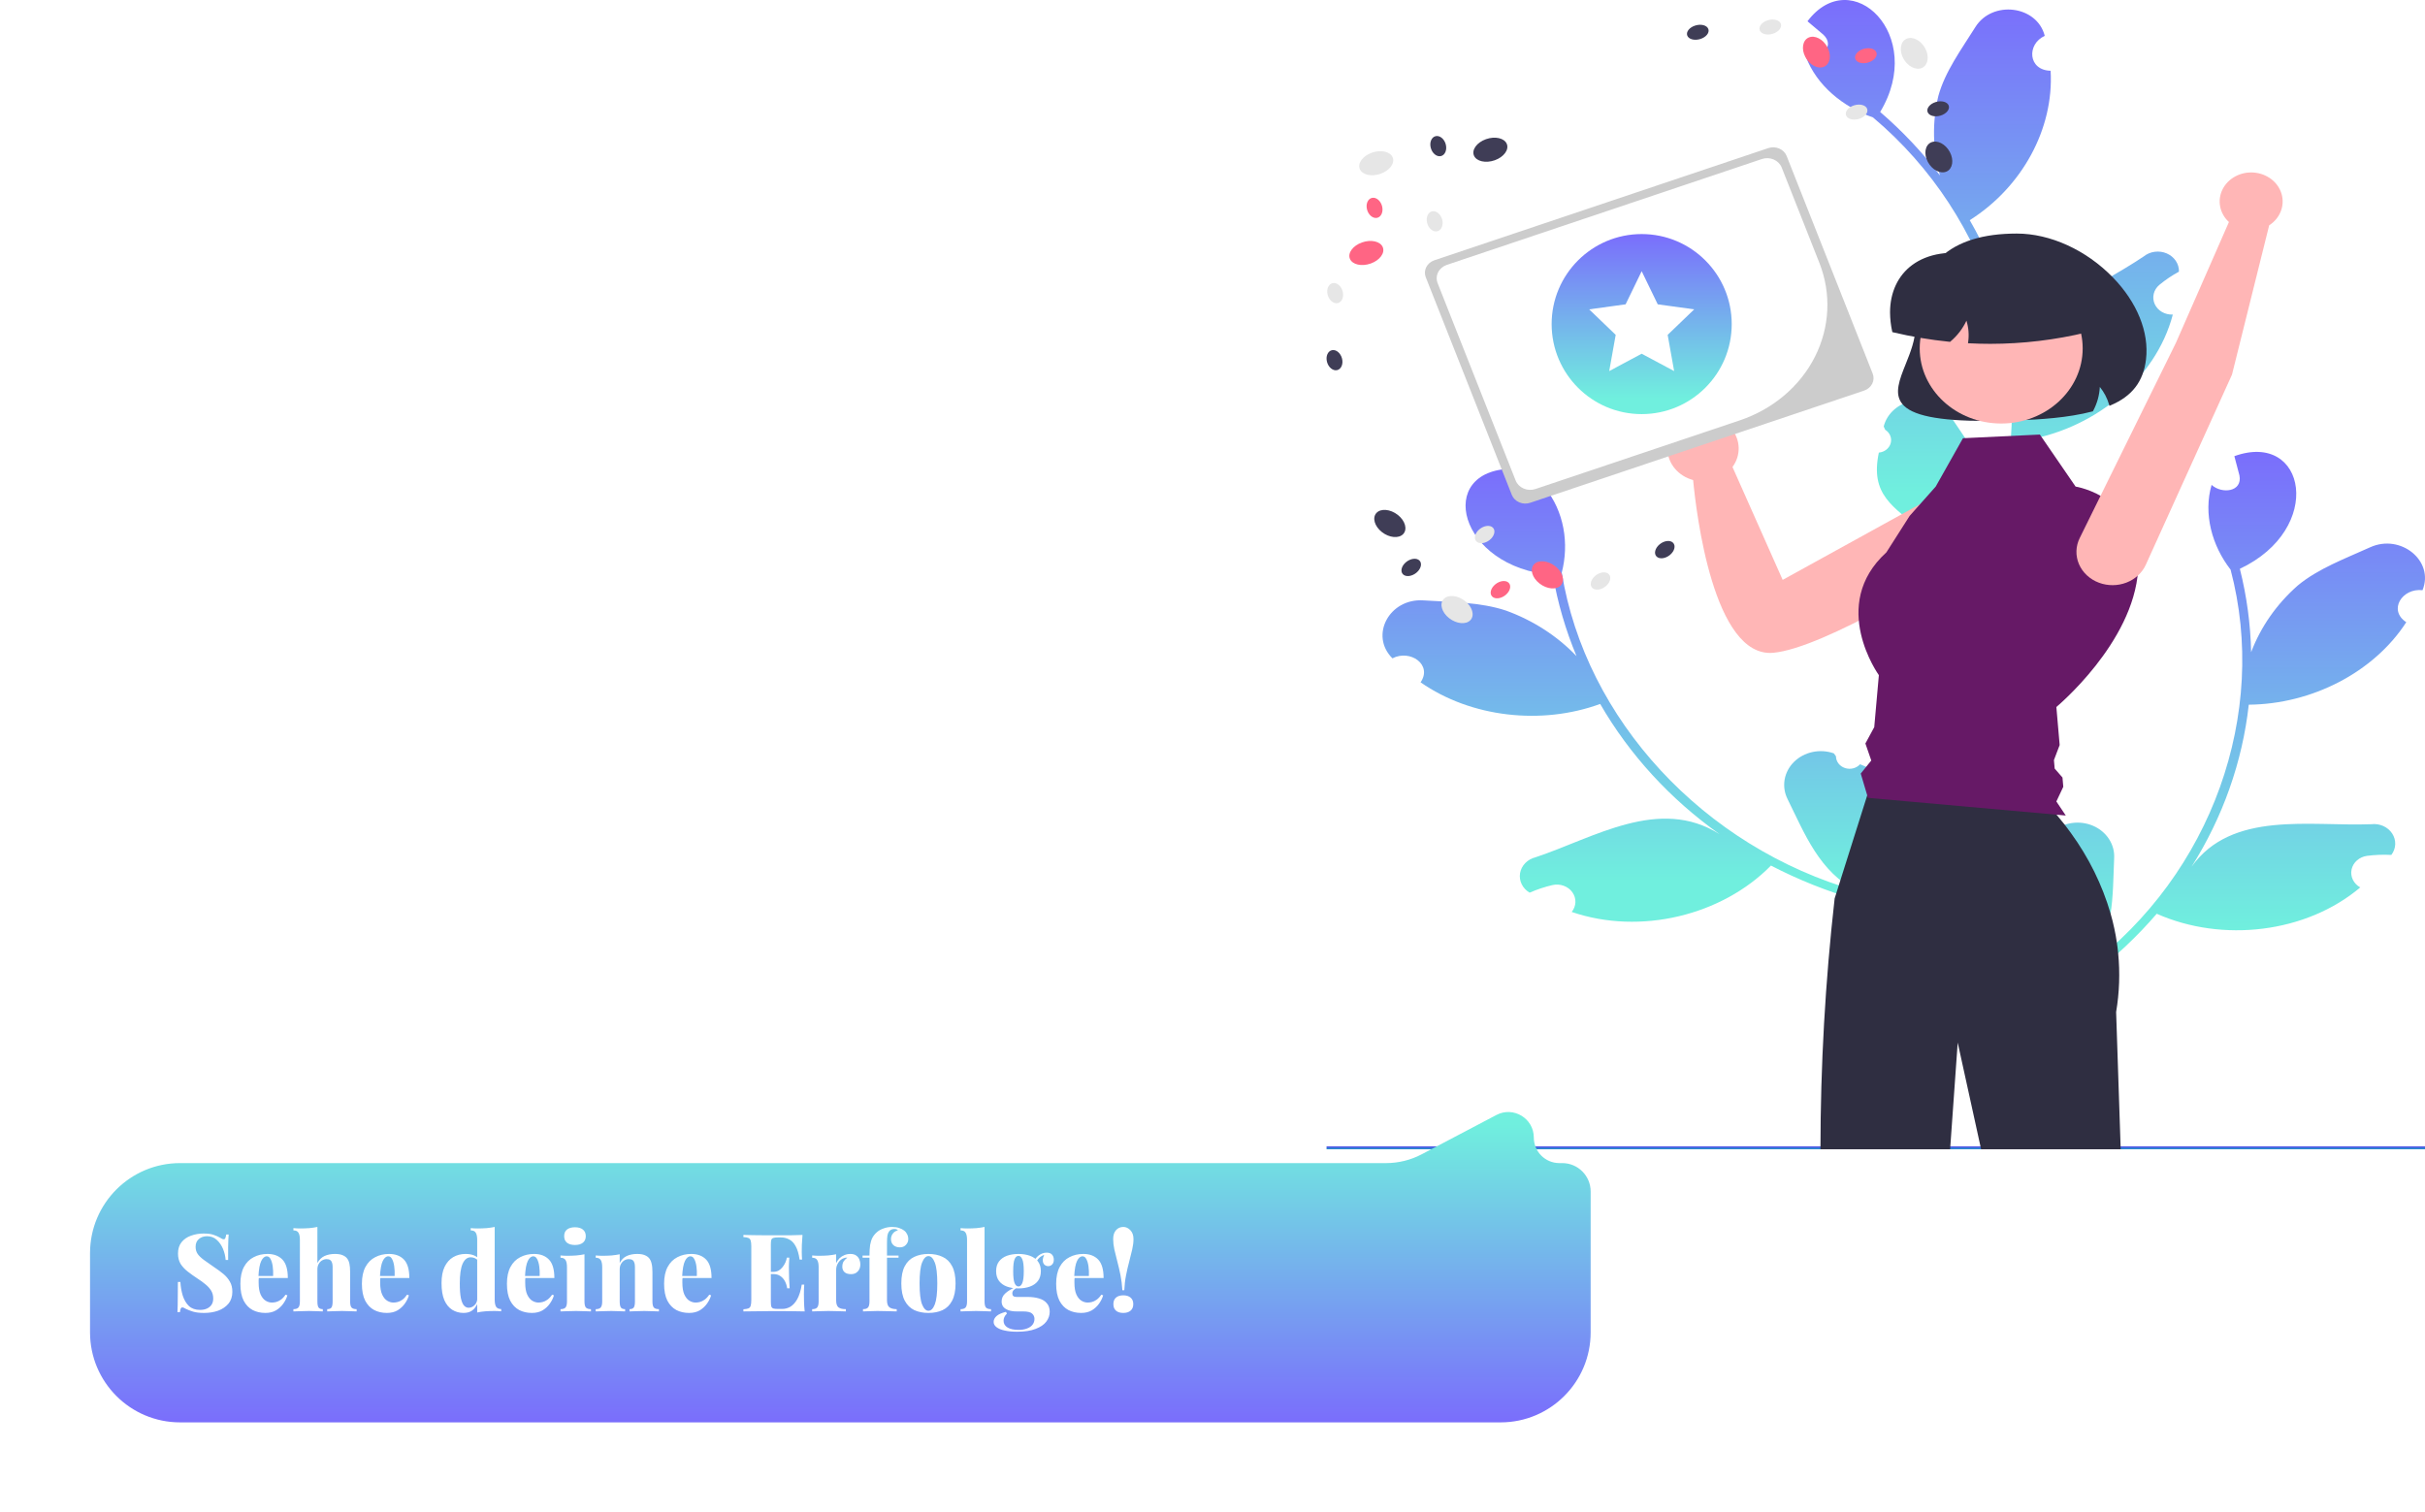 <svg width="808" height="504" viewBox="0 0 808 504" fill="none" xmlns="http://www.w3.org/2000/svg">
<g clip-path="url(#clip0_1151_3508)">
<path d="M922 382H392V383.544H922V382Z" fill="url(#paint0_linear_1151_3508)"/>
<path d="M677.303 283.561C678.124 283.966 679.061 284.128 679.986 284.026C680.91 283.923 681.779 283.561 682.473 282.989C683.167 282.416 683.653 281.661 683.866 280.824C684.079 279.988 684.008 279.112 683.662 278.315C683.755 277.89 683.821 277.586 683.914 277.161C685.691 275.632 687.923 274.627 690.323 274.275C692.724 273.923 695.184 274.239 697.388 275.185C699.591 276.13 701.439 277.661 702.693 279.58C703.948 281.5 704.552 283.722 704.428 285.96C703.866 298.583 704.542 312.205 695.442 322.382C736.974 291.089 755.911 237.781 743.228 189.836C737.004 181.84 734.101 171.218 736.892 161.592C740.394 164.732 747.221 163.889 746.178 158.452C745.618 156.303 745.039 154.161 744.479 152.012C768.4 143.405 774.646 176.201 746.31 189.553C748.609 198.669 749.868 207.98 750.066 217.337C753.265 208.9 758.591 201.284 765.605 195.115C772.395 189.478 781.375 186.163 789.728 182.38C799.893 177.766 811.175 186.914 807.173 196.681C800.406 195.882 795.618 203.34 801.758 207.347C790.973 224.048 770.293 234.664 749.282 234.832C747.157 253.889 740.652 272.309 730.199 288.865C743.621 270.046 769.597 275.464 790.125 274.663C791.487 274.504 792.87 274.715 794.104 275.269C795.339 275.822 796.372 276.696 797.077 277.781C797.783 278.867 798.13 280.119 798.077 281.384C798.024 282.649 797.573 283.872 796.779 284.905C794.079 284.758 791.369 284.86 788.69 285.208C787.43 285.38 786.259 285.907 785.337 286.717C784.415 287.527 783.787 288.58 783.539 289.732C783.292 290.884 783.436 292.079 783.954 293.152C784.472 294.225 785.336 295.124 786.43 295.726C768.422 310.948 740.518 314.22 718.618 304.507C712.143 312.027 704.838 318.907 696.821 325.034L664.262 310.724C664.318 310.339 664.391 309.949 664.458 309.569C667.381 311.068 670.493 312.232 673.723 313.034C670.25 300.825 666.379 293.674 677.302 283.561H677.303Z" fill="url(#paint1_linear_1151_3508)"/>
<path d="M619.771 254.68C619.176 255.341 618.375 255.817 617.477 256.043C616.578 256.27 615.626 256.237 614.749 255.948C613.872 255.659 613.113 255.128 612.573 254.428C612.034 253.728 611.742 252.892 611.735 252.033C611.476 251.672 611.29 251.413 611.03 251.052C608.759 250.254 606.281 250.099 603.914 250.608C601.546 251.117 599.398 252.266 597.743 253.908C596.089 255.55 595.004 257.61 594.628 259.824C594.251 262.038 594.601 264.306 595.631 266.336C601.316 277.831 606.262 290.682 618.853 296.942C567.588 282.406 528.242 239.622 520.374 190.807C522.866 181.237 521.21 170.389 514.687 162.445C512.728 166.572 506.06 168.165 504.802 162.767C504.442 160.582 504.102 158.397 503.741 156.212C478.066 156.561 485.698 189.106 517.403 191.617C519.003 200.858 521.647 209.92 525.291 218.655C518.877 211.954 510.829 206.752 501.809 203.479C493.214 200.619 483.542 200.672 474.258 200.075C462.956 199.336 456.25 211.733 463.952 219.386C469.893 216.293 477.378 221.534 473.33 227.382C490.151 239.098 513.646 241.736 533.174 234.585C542.938 251.495 556.499 266.292 572.952 277.989C552.823 265.229 530.982 279.281 511.643 285.678C510.316 286.005 509.122 286.681 508.205 287.623C507.289 288.566 506.689 289.733 506.48 290.984C506.271 292.235 506.461 293.515 507.028 294.669C507.594 295.822 508.512 296.798 509.67 297.478C512.111 296.403 514.662 295.555 517.285 294.945C518.523 294.667 519.823 294.747 521.009 295.177C522.194 295.606 523.206 296.363 523.907 297.344C524.608 298.325 524.962 299.482 524.922 300.655C524.881 301.829 524.448 302.963 523.682 303.901C546.587 311.735 573.768 305.06 590.077 288.448C599.15 293.161 608.729 296.991 618.661 299.878L642.961 275.301C642.752 274.964 642.524 274.627 642.307 274.299C640.213 276.704 637.807 278.864 635.143 280.73C633.366 268.215 634.025 260.246 619.772 254.68L619.771 254.68Z" fill="url(#paint2_linear_1151_3508)"/>
<path d="M626.025 150.829C626.951 150.742 627.827 150.396 628.532 149.835C629.238 149.275 629.74 148.528 629.97 147.696C630.2 146.863 630.147 145.986 629.818 145.183C629.489 144.379 628.9 143.689 628.131 143.204C627.951 142.804 627.822 142.517 627.643 142.117C628.193 139.934 629.438 137.952 631.218 136.426C632.997 134.9 635.231 133.898 637.632 133.55C640.034 133.201 642.493 133.522 644.695 134.471C646.897 135.42 648.742 136.953 649.993 138.875C657.159 149.644 665.957 160.604 664.557 173.73C680.112 126.402 663.598 72.414 624.077 39.132C614.075 35.694 605.242 28.368 601.738 18.943C606.545 19.749 611.702 15.539 607.548 11.562C605.784 10.066 604.008 8.586 602.244 7.089C616.898 -12.353 641.913 11.661 626.465 37.313C633.885 43.698 640.561 50.781 646.384 58.446C643.937 49.798 643.753 40.738 645.845 32.011C648.073 23.84 653.523 16.472 658.171 9.037C663.819 -0.019 678.716 1.776 681.299 11.941C675.199 14.757 675.734 23.409 683.255 23.579C684.4 42.988 673.652 62.431 656.312 73.373C666.071 90.285 671.809 108.921 673.143 128.038C672.906 105.516 697.746 96.66 714.302 85.441C715.337 84.609 716.612 84.073 717.972 83.899C719.331 83.724 720.717 83.918 721.959 84.456C723.201 84.995 724.247 85.855 724.968 86.933C725.689 88.01 726.054 89.257 726.019 90.522C723.689 91.79 721.501 93.267 719.488 94.933C718.546 95.723 717.892 96.763 717.616 97.91C717.341 99.056 717.456 100.253 717.947 101.337C718.438 102.421 719.281 103.338 720.36 103.962C721.438 104.587 722.7 104.889 723.972 104.827C718.227 126.72 697.041 143.782 672.988 146.977C672.16 156.548 670.256 166.015 667.305 175.223L631.624 180.082C631.437 179.734 631.262 179.372 631.088 179.022C634.421 178.764 637.708 178.13 640.874 177.135C630.608 168.786 623.071 164.839 626.024 150.829L626.025 150.829Z" fill="url(#paint3_linear_1151_3508)"/>
<path d="M661.912 140.28C645.667 140.28 636.856 138.449 633.779 134.542C631.064 131.095 632.884 126.546 634.992 121.28C636.507 117.495 638.224 113.204 638.224 108.958C638.224 88.305 649.581 77.833 671.98 77.833C683.125 77.833 695.091 83.292 703.989 92.435C712.079 100.747 716.109 110.696 715.046 119.729C714.174 127.138 710.435 132.01 703.277 135.062L702.858 135.241L702.739 134.83C702.121 132.704 701.075 130.704 699.655 128.934C699.517 131.712 698.757 134.434 697.424 136.928L697.348 137.071L697.183 137.114C689.081 139.242 679.466 139.818 671.995 140.083C668.358 140.213 664.998 140.279 661.912 140.28Z" fill="#2F2E41"/>
<path d="M666.34 169.055C665.717 167.368 664.667 165.841 663.276 164.603C661.886 163.365 660.195 162.45 658.344 161.935C656.494 161.419 654.537 161.318 652.635 161.64C650.734 161.962 648.943 162.697 647.411 163.785L593.978 193.241L577.258 155.624C578.67 153.714 579.39 151.44 579.315 149.129C579.239 146.817 578.371 144.588 576.836 142.759C575.301 140.931 573.177 139.598 570.769 138.951C568.362 138.304 565.794 138.377 563.434 139.16C561.074 139.942 559.043 141.393 557.633 143.305C556.223 145.217 555.506 147.492 555.585 149.803C555.663 152.114 556.534 154.343 558.071 156.169C559.608 157.996 561.734 159.327 564.142 159.971C565.173 170.819 570.9 219.303 590.824 217.54C607.571 216.059 649.161 190.52 662.078 181.665C664.145 180.25 665.671 178.266 666.437 176C667.203 173.734 667.169 171.302 666.34 169.055Z" fill="#FFB6B6"/>
<path d="M706.606 383H660.099L652.301 347.446L649.771 383H606.57C606.587 355.079 608.164 327.178 611.296 299.406L611.832 297.725L612.677 295.035L613.213 293.346L622.153 265.04L622.859 262.794H676.69C679.788 265.477 682.646 268.386 685.234 271.494C686.111 272.525 687.027 273.641 687.966 274.843C688.618 275.694 689.293 276.589 689.968 277.526C695.966 285.76 700.45 294.85 703.238 304.429V304.436C703.711 306.075 704.13 307.752 704.495 309.467V309.474C704.821 310.998 705.108 312.543 705.333 314.125C705.504 315.277 705.651 316.443 705.76 317.623C706.407 324.164 706.18 330.753 705.085 337.243L706.606 383Z" fill="#2F2E41"/>
<path d="M460.03 57.9C463.05 56.822 464.839 54.378 464.026 52.44C463.212 50.503 460.105 49.806 457.084 50.885C454.064 51.962 452.275 54.407 453.088 56.344C453.902 58.281 457.009 58.978 460.03 57.9Z" fill="#E6E6E6"/>
<path d="M498.057 53.402C501.077 52.324 502.866 49.88 502.053 47.943C501.239 46.005 498.132 45.309 495.112 46.387C492.091 47.465 490.302 49.909 491.116 51.846C491.929 53.783 495.037 54.48 498.057 53.402Z" fill="#3F3D56"/>
<path d="M456.732 87.814C459.752 86.736 461.541 84.292 460.728 82.355C459.914 80.417 456.807 79.721 453.786 80.799C450.766 81.877 448.977 84.321 449.79 86.258C450.604 88.196 453.711 88.892 456.732 87.814Z" fill="#FF6584"/>
<path d="M445.731 101.01C447.116 100.707 447.857 98.973 447.386 97.137C446.914 95.3 445.409 94.057 444.023 94.359C442.638 94.661 441.897 96.395 442.368 98.232C442.84 100.068 444.345 101.312 445.731 101.01Z" fill="#E6E6E6"/>
<path d="M445.504 123.35C446.89 123.047 447.631 121.314 447.16 119.477C446.688 117.641 445.183 116.397 443.797 116.699C442.412 117.002 441.671 118.736 442.142 120.572C442.613 122.409 444.119 123.652 445.504 123.35Z" fill="#3F3D56"/>
<path d="M478.88 77.078C480.265 76.776 481.006 75.042 480.535 73.205C480.063 71.369 478.558 70.125 477.173 70.427C475.787 70.73 475.046 72.464 475.517 74.3C475.989 76.137 477.494 77.38 478.88 77.078Z" fill="#E6E6E6"/>
<path d="M458.852 72.594C460.237 72.291 460.978 70.557 460.507 68.721C460.036 66.884 458.53 65.641 457.145 65.943C455.759 66.246 455.018 67.979 455.489 69.816C455.961 71.652 457.466 72.896 458.852 72.594Z" fill="#FF6584"/>
<path d="M480.08 52.022C481.466 51.72 482.207 49.986 481.735 48.149C481.264 46.313 479.758 45.069 478.373 45.371C476.987 45.674 476.246 47.408 476.718 49.244C477.189 51.081 478.694 52.325 480.08 52.022Z" fill="#3F3D56"/>
<path d="M489.953 206.643C491.413 205.061 490.598 202.21 488.131 200.274C485.665 198.339 482.482 198.052 481.022 199.634C479.562 201.215 480.377 204.067 482.843 206.002C485.309 207.938 488.492 208.225 489.953 206.643Z" fill="#E6E6E6"/>
<path d="M467.557 177.952C469.017 176.37 468.202 173.518 465.735 171.583C463.269 169.647 460.086 169.36 458.626 170.942C457.166 172.524 457.981 175.376 460.447 177.311C462.913 179.247 466.096 179.533 467.557 177.952Z" fill="#3F3D56"/>
<path d="M520.053 195.073C521.513 193.491 520.698 190.64 518.231 188.704C515.765 186.769 512.582 186.482 511.122 188.064C509.662 189.646 510.477 192.497 512.943 194.433C515.409 196.368 518.592 196.655 520.053 195.073Z" fill="#FF6584"/>
<path d="M535.006 195.39C536.533 194.133 537.002 192.321 536.054 191.341C535.106 190.362 533.1 190.587 531.573 191.843C530.046 193.1 529.576 194.913 530.524 195.892C531.472 196.872 533.479 196.647 535.006 195.39Z" fill="#E6E6E6"/>
<path d="M556.42 184.936C557.947 183.68 558.416 181.867 557.468 180.888C556.52 179.908 554.513 180.133 552.986 181.389C551.459 182.646 550.99 184.459 551.938 185.438C552.886 186.418 554.893 186.193 556.42 184.936Z" fill="#3F3D56"/>
<path d="M496.398 179.907C497.925 178.651 498.395 176.838 497.447 175.858C496.498 174.879 494.492 175.104 492.965 176.36C491.438 177.617 490.969 179.43 491.917 180.409C492.865 181.389 494.871 181.164 496.398 179.907Z" fill="#E6E6E6"/>
<path d="M501.658 198.282C503.185 197.025 503.654 195.212 502.706 194.233C501.758 193.253 499.751 193.478 498.224 194.735C496.697 195.991 496.228 197.804 497.176 198.783C498.124 199.763 500.131 199.538 501.658 198.282Z" fill="#FF6584"/>
<path d="M471.931 190.865C473.458 189.608 473.927 187.795 472.979 186.816C472.031 185.836 470.024 186.061 468.497 187.318C466.97 188.574 466.501 190.387 467.449 191.366C468.397 192.346 470.404 192.121 471.931 190.865Z" fill="#3F3D56"/>
<path d="M640.41 22.627C642.432 21.71 642.912 18.794 641.483 16.115C640.054 13.435 637.256 12.006 635.234 12.923C633.213 13.84 632.732 16.755 634.162 19.435C635.591 22.114 638.389 23.544 640.41 22.627Z" fill="#E6E6E6"/>
<path d="M648.602 57.16C650.623 56.244 651.103 53.328 649.674 50.649C648.245 47.969 645.447 46.54 643.426 47.457C641.404 48.373 640.924 51.289 642.353 53.968C643.782 56.648 646.58 58.077 648.602 57.16Z" fill="#3F3D56"/>
<path d="M607.803 22.218C609.824 21.302 610.305 18.386 608.875 15.707C607.446 13.027 604.648 11.598 602.627 12.515C600.605 13.431 600.125 16.347 601.554 19.027C602.983 21.706 605.781 23.135 607.803 22.218Z" fill="#FF6584"/>
<path d="M590.663 11.259C592.606 10.665 593.818 9.174 593.37 7.928C592.922 6.681 590.984 6.153 589.041 6.747C587.098 7.341 585.886 8.832 586.334 10.078C586.782 11.325 588.721 11.853 590.663 11.259Z" fill="#E6E6E6"/>
<path d="M566.508 13.009C568.451 12.415 569.662 10.923 569.214 9.677C568.766 8.431 566.828 7.902 564.885 8.496C562.942 9.09 561.731 10.582 562.179 11.828C562.627 13.074 564.565 13.603 566.508 13.009Z" fill="#3F3D56"/>
<path d="M619.423 39.61C621.366 39.016 622.577 37.524 622.129 36.278C621.681 35.032 619.743 34.503 617.8 35.097C615.857 35.691 614.646 37.183 615.094 38.429C615.542 39.675 617.48 40.204 619.423 39.61Z" fill="#E6E6E6"/>
<path d="M622.513 20.821C624.456 20.227 625.667 18.736 625.219 17.49C624.771 16.243 622.833 15.715 620.89 16.309C618.947 16.903 617.736 18.394 618.184 19.64C618.632 20.887 620.57 21.415 622.513 20.821Z" fill="#FF6584"/>
<path d="M646.598 38.517C648.541 37.923 649.752 36.431 649.304 35.185C648.856 33.939 646.918 33.41 644.975 34.004C643.032 34.598 641.821 36.09 642.269 37.336C642.717 38.582 644.655 39.111 646.598 38.517Z" fill="#3F3D56"/>
<path d="M654.056 146.029L679.676 144.812L691.576 162.15C691.576 162.15 713.967 165.602 712.415 189.929C710.863 214.257 685.172 235.604 685.172 235.604L686.27 248.273L684.363 253.298L684.608 256.119L687.21 259.107L687.478 262.197L685.172 267.087L688.307 271.768L622.398 265.88L619.988 257.785L623.503 253.438L621.54 247.768L624.492 242.314L626.031 224.991C626.031 224.991 609.189 201.66 628.524 184.087L636.284 171.923L644.967 162.156L654.056 146.029Z" fill="#661966"/>
<path d="M666.792 141.134C681.786 141.134 693.941 129.927 693.941 116.102C693.941 102.277 681.786 91.07 666.792 91.07C651.799 91.07 639.644 102.277 639.644 116.102C639.644 129.927 651.799 141.134 666.792 141.134Z" fill="#FFB6B6"/>
<path d="M663.158 114.585C660.818 114.585 658.48 114.524 656.143 114.402L655.726 114.381L655.781 113.998C656.125 111.609 655.931 109.18 655.211 106.863C653.989 109.501 652.171 111.869 649.878 113.808L649.748 113.918L649.574 113.9C643.227 113.26 636.939 112.203 630.755 110.736L630.519 110.68L630.471 110.459C630.01 108.368 629.77 106.24 629.757 104.107C629.757 97.441 632.378 91.831 637.138 88.309C642.318 84.476 649.744 83.298 658.054 84.988H684.629C687.551 84.991 690.351 86.063 692.417 87.968C694.483 89.872 695.645 92.455 695.648 95.149V110.665L695.359 110.735C684.848 113.282 674.026 114.576 663.158 114.585Z" fill="#2F2E41"/>
<path d="M477.914 86.741C476.724 87.142 475.756 87.962 475.221 89.021C474.686 90.08 474.629 91.291 475.061 92.389L503.729 164.919C504.164 166.016 505.054 166.909 506.202 167.403C507.35 167.896 508.664 167.949 509.854 167.55L621.121 130.161C622.31 129.76 623.279 128.94 623.814 127.881C624.349 126.822 624.406 125.611 623.974 124.513L595.305 51.983C594.87 50.886 593.981 49.993 592.833 49.499C591.685 49.006 590.371 48.953 589.18 49.352L477.914 86.741Z" fill="#CCCCCC"/>
<path d="M579.71 140.078L511.603 162.964C510.322 163.393 508.908 163.336 507.672 162.805C506.436 162.274 505.479 161.313 505.011 160.133L479.009 94.348C478.544 93.166 478.606 91.863 479.181 90.723C479.757 89.584 480.799 88.701 482.08 88.269L587.059 52.993C588.34 52.564 589.754 52.621 590.99 53.152C592.226 53.682 593.183 54.644 593.651 55.824L606.215 87.611C610.232 97.81 609.697 109.062 604.728 118.898C599.759 128.734 590.762 136.351 579.71 140.078Z" fill="white"/>
<path d="M743.691 124.843L714.966 188.223C713.741 190.905 711.42 193.035 708.507 194.153C705.593 195.272 702.319 195.289 699.391 194.202C697.877 193.639 696.502 192.798 695.352 191.73C694.201 190.661 693.299 189.388 692.699 187.988C692.1 186.587 691.816 185.089 691.865 183.584C691.914 182.079 692.295 180.599 692.985 179.235L725.012 114.241L742.668 73.993C741.142 72.59 740.122 70.788 739.745 68.832C739.369 66.875 739.655 64.86 740.565 63.059C741.474 61.258 742.963 59.758 744.829 58.764C746.694 57.77 748.847 57.33 750.993 57.504C753.14 57.677 755.176 58.456 756.826 59.733C758.476 61.011 759.66 62.726 760.216 64.645C760.772 66.565 760.673 68.596 759.934 70.462C759.195 72.328 757.85 73.939 756.084 75.076L743.691 124.843Z" fill="#FFB6B6"/>
<path d="M547 78C530.433 78 517 91.433 517 108C517 124.568 530.433 138 547 138C563.568 138 577 124.568 577 108C577 91.433 563.568 78 547 78ZM557.815 123.665L547 117.88L536.185 123.662L538.342 111.59L529.5 103.092L541.65 101.415L547 90.377L552.35 101.415L564.5 103.092L555.658 111.592L557.815 123.665Z" fill="url(#paint4_linear_1151_3508)"/>
</g>
<g filter="url(#filter0_d_1151_3508)">
<path d="M25 434C25 450.569 38.431 464 55 464L495 464C511.569 464 525 450.569 525 434V387.067C525 381.838 520.76 377.598 515.531 377.598H514.568C509.87 377.598 506.061 373.789 506.061 369.091C506.061 362.69 499.257 358.582 493.592 361.564L468.704 374.664C465.044 376.591 460.969 377.598 456.833 377.598L55 377.598C38.431 377.598 25 391.029 25 407.598V434Z" fill="url(#paint5_linear_1151_3508)"/>
</g>
<path d="M67.806 411.069C69.294 411.069 70.446 411.225 71.262 411.537C72.078 411.825 72.774 412.137 73.35 412.473C73.638 412.641 73.866 412.773 74.034 412.869C74.226 412.941 74.406 412.977 74.574 412.977C74.814 412.977 74.982 412.845 75.078 412.581C75.198 412.317 75.294 411.921 75.366 411.393H76.194C76.17 411.873 76.134 412.437 76.086 413.085C76.062 413.733 76.038 414.597 76.014 415.677C76.014 416.733 76.014 418.137 76.014 419.889H75.186C75.09 418.593 74.79 417.345 74.286 416.145C73.782 414.945 73.086 413.949 72.198 413.157C71.334 412.365 70.266 411.969 68.994 411.969C67.89 411.969 66.978 412.281 66.258 412.905C65.538 413.505 65.178 414.369 65.178 415.497C65.178 416.409 65.406 417.201 65.862 417.873C66.318 418.521 67.002 419.181 67.914 419.853C68.85 420.525 70.026 421.353 71.442 422.337C72.57 423.081 73.578 423.825 74.466 424.569C75.354 425.313 76.062 426.153 76.59 427.089C77.142 428.025 77.418 429.153 77.418 430.473C77.418 432.057 76.986 433.377 76.122 434.433C75.258 435.465 74.118 436.245 72.702 436.773C71.286 437.277 69.738 437.529 68.058 437.529C66.498 437.529 65.25 437.385 64.314 437.097C63.402 436.809 62.622 436.509 61.974 436.197C61.446 435.861 61.038 435.693 60.75 435.693C60.51 435.693 60.33 435.825 60.21 436.089C60.114 436.353 60.03 436.749 59.958 437.277H59.13C59.178 436.677 59.202 435.981 59.202 435.189C59.226 434.373 59.238 433.329 59.238 432.057C59.262 430.785 59.274 429.165 59.274 427.197H60.102C60.198 428.829 60.462 430.353 60.894 431.769C61.35 433.185 62.034 434.337 62.946 435.225C63.882 436.089 65.118 436.521 66.654 436.521C67.518 436.521 68.274 436.377 68.922 436.089C69.57 435.801 70.086 435.381 70.47 434.829C70.854 434.253 71.046 433.557 71.046 432.741C71.046 431.733 70.818 430.857 70.362 430.113C69.906 429.369 69.282 428.673 68.49 428.025C67.698 427.353 66.774 426.681 65.718 426.009C64.59 425.265 63.534 424.509 62.55 423.741C61.566 422.973 60.774 422.121 60.174 421.185C59.598 420.225 59.31 419.073 59.31 417.729C59.31 416.193 59.706 414.933 60.498 413.949C61.29 412.965 62.334 412.245 63.63 411.789C64.95 411.309 66.342 411.069 67.806 411.069ZM89.134 417.873C91.246 417.873 92.902 418.497 94.102 419.745C95.302 420.993 95.902 423.045 95.902 425.901H84.346L84.31 425.217H91.006C91.054 424.041 91.006 422.961 90.862 421.977C90.718 420.969 90.478 420.165 90.142 419.565C89.83 418.965 89.41 418.665 88.882 418.665C88.162 418.665 87.55 419.181 87.046 420.213C86.542 421.245 86.23 422.997 86.11 425.469L86.254 425.721C86.206 425.985 86.182 426.261 86.182 426.549C86.182 426.813 86.182 427.101 86.182 427.413C86.182 429.069 86.398 430.389 86.83 431.373C87.286 432.357 87.85 433.053 88.522 433.461C89.194 433.869 89.89 434.073 90.61 434.073C91.018 434.073 91.474 434.013 91.978 433.893C92.482 433.773 93.01 433.521 93.562 433.137C94.114 432.753 94.642 432.189 95.146 431.445L95.758 431.661C95.494 432.597 95.038 433.521 94.39 434.433C93.766 435.321 92.962 436.065 91.978 436.665C90.994 437.241 89.806 437.529 88.414 437.529C86.83 437.529 85.414 437.205 84.166 436.557C82.918 435.885 81.922 434.841 81.178 433.425C80.458 431.985 80.098 430.113 80.098 427.809C80.098 425.529 80.494 423.657 81.286 422.193C82.078 420.729 83.158 419.649 84.526 418.953C85.894 418.233 87.43 417.873 89.134 417.873ZM105.754 408.873V420.897C106.354 419.793 107.146 419.013 108.13 418.557C109.138 418.101 110.29 417.873 111.586 417.873C112.642 417.873 113.482 418.005 114.106 418.269C114.754 418.533 115.246 418.869 115.582 419.277C115.966 419.733 116.242 420.321 116.41 421.041C116.578 421.761 116.662 422.733 116.662 423.957V433.677C116.662 434.685 116.818 435.369 117.13 435.729C117.466 436.089 118.03 436.269 118.822 436.269V437.025C118.366 437.001 117.658 436.977 116.698 436.953C115.762 436.905 114.838 436.881 113.926 436.881C112.966 436.881 112.03 436.905 111.118 436.953C110.206 436.977 109.51 437.001 109.03 437.025V436.269C109.702 436.269 110.17 436.089 110.434 435.729C110.698 435.369 110.83 434.685 110.83 433.677V422.229C110.83 421.677 110.77 421.209 110.65 420.825C110.53 420.417 110.326 420.117 110.038 419.925C109.774 419.709 109.378 419.601 108.85 419.601C108.298 419.601 107.782 419.745 107.302 420.033C106.846 420.297 106.474 420.693 106.186 421.221C105.898 421.725 105.754 422.313 105.754 422.985V433.677C105.754 434.685 105.886 435.369 106.15 435.729C106.438 436.089 106.906 436.269 107.554 436.269V437.025C107.122 437.001 106.474 436.977 105.61 436.953C104.746 436.905 103.858 436.881 102.946 436.881C101.986 436.881 101.002 436.905 99.994 436.953C99.01 436.977 98.266 437.001 97.762 437.025V436.269C98.554 436.269 99.106 436.089 99.418 435.729C99.754 435.369 99.922 434.685 99.922 433.677V413.193C99.922 412.113 99.766 411.321 99.454 410.817C99.166 410.289 98.602 410.025 97.762 410.025V409.269C98.53 409.341 99.274 409.377 99.994 409.377C101.098 409.377 102.13 409.341 103.09 409.269C104.05 409.173 104.938 409.041 105.754 408.873ZM129.623 417.873C131.735 417.873 133.391 418.497 134.591 419.745C135.791 420.993 136.391 423.045 136.391 425.901H124.835L124.799 425.217H131.495C131.543 424.041 131.495 422.961 131.351 421.977C131.207 420.969 130.967 420.165 130.631 419.565C130.319 418.965 129.899 418.665 129.371 418.665C128.651 418.665 128.039 419.181 127.535 420.213C127.031 421.245 126.719 422.997 126.599 425.469L126.743 425.721C126.695 425.985 126.671 426.261 126.671 426.549C126.671 426.813 126.671 427.101 126.671 427.413C126.671 429.069 126.887 430.389 127.319 431.373C127.775 432.357 128.339 433.053 129.011 433.461C129.683 433.869 130.379 434.073 131.099 434.073C131.507 434.073 131.963 434.013 132.467 433.893C132.971 433.773 133.499 433.521 134.051 433.137C134.603 432.753 135.131 432.189 135.635 431.445L136.247 431.661C135.983 432.597 135.527 433.521 134.879 434.433C134.255 435.321 133.451 436.065 132.467 436.665C131.483 437.241 130.295 437.529 128.903 437.529C127.319 437.529 125.903 437.205 124.655 436.557C123.407 435.885 122.411 434.841 121.667 433.425C120.947 431.985 120.587 430.113 120.587 427.809C120.587 425.529 120.983 423.657 121.775 422.193C122.567 420.729 123.647 419.649 125.015 418.953C126.383 418.233 127.919 417.873 129.623 417.873ZM164.831 408.873V433.065C164.831 434.145 164.987 434.949 165.299 435.477C165.635 435.981 166.199 436.233 166.991 436.233V436.989C166.247 436.917 165.503 436.881 164.759 436.881C163.679 436.881 162.659 436.917 161.699 436.989C160.739 437.061 159.839 437.193 158.999 437.385V413.193C158.999 412.113 158.843 411.321 158.531 410.817C158.243 410.289 157.679 410.025 156.839 410.025V409.269C157.607 409.341 158.351 409.377 159.071 409.377C160.175 409.377 161.207 409.341 162.167 409.269C163.127 409.173 164.015 409.041 164.831 408.873ZM155.147 417.873C156.203 417.873 157.115 418.029 157.883 418.341C158.651 418.629 159.287 419.121 159.791 419.817L159.359 420.177C159.047 419.769 158.663 419.469 158.207 419.277C157.775 419.085 157.319 418.989 156.839 418.989C155.687 418.989 154.787 419.709 154.139 421.149C153.515 422.565 153.203 424.749 153.203 427.701C153.203 429.765 153.323 431.397 153.563 432.597C153.827 433.773 154.175 434.601 154.607 435.081C155.063 435.561 155.567 435.801 156.119 435.801C156.863 435.801 157.523 435.525 158.099 434.973C158.699 434.397 159.011 433.641 159.035 432.705L159.143 434.217C158.711 435.321 158.111 436.149 157.343 436.701C156.599 437.253 155.639 437.529 154.463 437.529C153.071 437.529 151.811 437.181 150.683 436.485C149.579 435.789 148.703 434.721 148.055 433.281C147.431 431.817 147.119 429.921 147.119 427.593C147.119 425.409 147.455 423.609 148.127 422.193C148.823 420.753 149.771 419.673 150.971 418.953C152.195 418.233 153.587 417.873 155.147 417.873ZM177.946 417.873C180.058 417.873 181.714 418.497 182.914 419.745C184.114 420.993 184.714 423.045 184.714 425.901H173.158L173.122 425.217H179.818C179.866 424.041 179.818 422.961 179.674 421.977C179.53 420.969 179.29 420.165 178.954 419.565C178.642 418.965 178.222 418.665 177.694 418.665C176.974 418.665 176.362 419.181 175.858 420.213C175.354 421.245 175.042 422.997 174.922 425.469L175.066 425.721C175.018 425.985 174.994 426.261 174.994 426.549C174.994 426.813 174.994 427.101 174.994 427.413C174.994 429.069 175.21 430.389 175.642 431.373C176.098 432.357 176.662 433.053 177.334 433.461C178.006 433.869 178.702 434.073 179.422 434.073C179.83 434.073 180.286 434.013 180.79 433.893C181.294 433.773 181.822 433.521 182.374 433.137C182.926 432.753 183.454 432.189 183.958 431.445L184.57 431.661C184.306 432.597 183.85 433.521 183.202 434.433C182.578 435.321 181.774 436.065 180.79 436.665C179.806 437.241 178.618 437.529 177.226 437.529C175.642 437.529 174.226 437.205 172.978 436.557C171.73 435.885 170.734 434.841 169.99 433.425C169.27 431.985 168.91 430.113 168.91 427.809C168.91 425.529 169.306 423.657 170.098 422.193C170.89 420.729 171.97 419.649 173.338 418.953C174.706 418.233 176.242 417.873 177.946 417.873ZM191.579 408.981C192.707 408.981 193.583 409.233 194.207 409.737C194.855 410.241 195.179 410.973 195.179 411.933C195.179 412.893 194.855 413.625 194.207 414.129C193.583 414.633 192.707 414.885 191.579 414.885C190.451 414.885 189.563 414.633 188.915 414.129C188.291 413.625 187.979 412.893 187.979 411.933C187.979 410.973 188.291 410.241 188.915 409.737C189.563 409.233 190.451 408.981 191.579 408.981ZM194.747 417.981V433.677C194.747 434.685 194.903 435.369 195.215 435.729C195.551 436.089 196.115 436.269 196.907 436.269V437.025C196.427 437.001 195.719 436.977 194.783 436.953C193.847 436.905 192.899 436.881 191.939 436.881C190.979 436.881 189.995 436.905 188.987 436.953C188.003 436.977 187.259 437.001 186.755 437.025V436.269C187.547 436.269 188.099 436.089 188.411 435.729C188.747 435.369 188.915 434.685 188.915 433.677V422.301C188.915 421.221 188.759 420.429 188.447 419.925C188.135 419.397 187.571 419.133 186.755 419.133V418.377C187.523 418.449 188.267 418.485 188.987 418.485C190.067 418.485 191.087 418.449 192.047 418.377C193.031 418.281 193.931 418.149 194.747 417.981ZM212.28 417.873C213.336 417.873 214.176 418.005 214.8 418.269C215.448 418.533 215.94 418.869 216.276 419.277C216.66 419.733 216.936 420.321 217.104 421.041C217.296 421.761 217.392 422.733 217.392 423.957V433.677C217.392 434.685 217.548 435.369 217.86 435.729C218.196 436.089 218.76 436.269 219.552 436.269V437.025C219.072 437.001 218.352 436.977 217.392 436.953C216.456 436.905 215.544 436.881 214.656 436.881C213.672 436.881 212.724 436.905 211.812 436.953C210.9 436.977 210.216 437.001 209.76 437.025V436.269C210.432 436.269 210.9 436.089 211.164 435.729C211.428 435.369 211.56 434.685 211.56 433.677V422.229C211.56 421.677 211.5 421.209 211.38 420.825C211.26 420.417 211.056 420.117 210.768 419.925C210.48 419.709 210.072 419.601 209.544 419.601C208.992 419.601 208.476 419.745 207.996 420.033C207.54 420.321 207.168 420.729 206.88 421.257C206.616 421.761 206.484 422.337 206.484 422.985V433.677C206.484 434.685 206.616 435.369 206.88 435.729C207.144 436.089 207.612 436.269 208.284 436.269V437.025C207.828 437.001 207.168 436.977 206.304 436.953C205.44 436.905 204.564 436.881 203.676 436.881C202.692 436.881 201.708 436.905 200.724 436.953C199.74 436.977 198.996 437.001 198.492 437.025V436.269C199.284 436.269 199.836 436.089 200.148 435.729C200.484 435.369 200.652 434.685 200.652 433.677V422.301C200.652 421.221 200.496 420.429 200.184 419.925C199.872 419.397 199.308 419.133 198.492 419.133V418.377C199.26 418.449 200.004 418.485 200.724 418.485C201.804 418.485 202.824 418.449 203.784 418.377C204.768 418.281 205.668 418.149 206.484 417.981V420.897C207.06 419.793 207.84 419.013 208.824 418.557C209.832 418.101 210.984 417.873 212.28 417.873ZM230.313 417.873C232.425 417.873 234.081 418.497 235.281 419.745C236.481 420.993 237.081 423.045 237.081 425.901H225.525L225.489 425.217H232.185C232.233 424.041 232.185 422.961 232.041 421.977C231.897 420.969 231.657 420.165 231.321 419.565C231.009 418.965 230.589 418.665 230.061 418.665C229.341 418.665 228.729 419.181 228.225 420.213C227.721 421.245 227.409 422.997 227.289 425.469L227.433 425.721C227.385 425.985 227.361 426.261 227.361 426.549C227.361 426.813 227.361 427.101 227.361 427.413C227.361 429.069 227.577 430.389 228.009 431.373C228.465 432.357 229.029 433.053 229.701 433.461C230.373 433.869 231.069 434.073 231.789 434.073C232.197 434.073 232.653 434.013 233.157 433.893C233.661 433.773 234.189 433.521 234.741 433.137C235.293 432.753 235.821 432.189 236.325 431.445L236.937 431.661C236.673 432.597 236.217 433.521 235.569 434.433C234.945 435.321 234.141 436.065 233.157 436.665C232.173 437.241 230.985 437.529 229.593 437.529C228.009 437.529 226.593 437.205 225.345 436.557C224.097 435.885 223.101 434.841 222.357 433.425C221.637 431.985 221.277 430.113 221.277 427.809C221.277 425.529 221.673 423.657 222.465 422.193C223.257 420.729 224.337 419.649 225.705 418.953C227.073 418.233 228.609 417.873 230.313 417.873ZM267.393 411.537C267.297 412.665 267.225 413.757 267.177 414.813C267.153 415.869 267.141 416.673 267.141 417.225C267.141 417.705 267.153 418.173 267.177 418.629C267.201 419.085 267.225 419.457 267.249 419.745H266.421C266.157 417.873 265.725 416.397 265.125 415.317C264.549 414.237 263.829 413.481 262.965 413.049C262.125 412.593 261.189 412.365 260.157 412.365H259.185C258.537 412.365 258.033 412.425 257.673 412.545C257.337 412.641 257.109 412.857 256.989 413.193C256.893 413.529 256.845 414.057 256.845 414.777V433.785C256.845 434.481 256.893 435.009 256.989 435.369C257.109 435.705 257.337 435.933 257.673 436.053C258.033 436.149 258.537 436.197 259.185 436.197H260.661C261.597 436.197 262.485 435.957 263.325 435.477C264.189 434.973 264.957 434.133 265.629 432.957C266.301 431.757 266.805 430.137 267.141 428.097H267.969C267.897 428.913 267.861 429.969 267.861 431.265C267.861 431.841 267.873 432.657 267.897 433.713C267.921 434.769 267.993 435.873 268.113 437.025C266.889 436.977 265.509 436.953 263.973 436.953C262.437 436.929 261.069 436.917 259.869 436.917C259.245 436.917 258.453 436.917 257.493 436.917C256.533 436.917 255.489 436.929 254.361 436.953C253.233 436.953 252.093 436.965 250.941 436.989C249.789 436.989 248.709 437.001 247.701 437.025V436.305C248.445 436.257 248.997 436.161 249.357 436.017C249.741 435.873 249.993 435.585 250.113 435.153C250.257 434.721 250.329 434.073 250.329 433.209V415.353C250.329 414.465 250.257 413.817 250.113 413.409C249.993 412.977 249.741 412.689 249.357 412.545C248.997 412.377 248.445 412.281 247.701 412.257V411.537C248.733 411.561 249.813 411.585 250.941 411.609C252.093 411.609 253.221 411.621 254.325 411.645C255.453 411.645 256.497 411.645 257.457 411.645C258.441 411.645 259.245 411.645 259.869 411.645C260.973 411.645 262.221 411.645 263.613 411.645C265.029 411.621 266.289 411.585 267.393 411.537ZM261.957 423.849C261.957 423.849 261.957 423.969 261.957 424.209C261.957 424.449 261.957 424.569 261.957 424.569H255.765C255.765 424.569 255.765 424.449 255.765 424.209C255.765 423.969 255.765 423.849 255.765 423.849H261.957ZM263.001 419.097C262.905 420.465 262.857 421.509 262.857 422.229C262.881 422.949 262.893 423.609 262.893 424.209C262.893 424.809 262.905 425.469 262.929 426.189C262.953 426.909 263.013 427.953 263.109 429.321H262.281C262.161 428.457 261.909 427.665 261.525 426.945C261.141 426.225 260.625 425.649 259.977 425.217C259.329 424.785 258.537 424.569 257.601 424.569V423.849C258.297 423.849 258.909 423.705 259.437 423.417C259.965 423.105 260.409 422.709 260.769 422.229C261.153 421.749 261.465 421.233 261.705 420.681C261.945 420.129 262.101 419.601 262.173 419.097H263.001ZM283.354 417.873C284.17 417.873 284.818 418.053 285.298 418.413C285.778 418.749 286.126 419.193 286.342 419.745C286.558 420.273 286.666 420.801 286.666 421.329C286.666 422.313 286.378 423.105 285.802 423.705C285.25 424.305 284.518 424.605 283.606 424.605C282.646 424.605 281.914 424.389 281.41 423.957C280.906 423.501 280.654 422.901 280.654 422.157C280.654 421.413 280.81 420.801 281.122 420.321C281.458 419.841 281.866 419.433 282.346 419.097C281.986 419.049 281.638 419.097 281.302 419.241C280.918 419.337 280.558 419.517 280.222 419.781C279.886 420.045 279.598 420.357 279.358 420.717C279.118 421.077 278.926 421.473 278.782 421.905C278.662 422.313 278.602 422.733 278.602 423.165V433.317C278.602 434.469 278.854 435.249 279.358 435.657C279.886 436.065 280.714 436.269 281.842 436.269V437.025C281.29 437.001 280.474 436.977 279.394 436.953C278.314 436.905 277.198 436.881 276.046 436.881C275.014 436.881 273.97 436.905 272.914 436.953C271.882 436.977 271.114 437.001 270.61 437.025V436.269C271.402 436.269 271.954 436.089 272.266 435.729C272.602 435.369 272.77 434.685 272.77 433.677V422.301C272.77 421.221 272.614 420.429 272.302 419.925C271.99 419.397 271.426 419.133 270.61 419.133V418.377C271.378 418.449 272.122 418.485 272.842 418.485C273.922 418.485 274.942 418.449 275.902 418.377C276.886 418.281 277.786 418.149 278.602 417.981V420.933C278.89 420.309 279.262 419.769 279.718 419.313C280.198 418.857 280.738 418.509 281.338 418.269C281.962 418.005 282.634 417.873 283.354 417.873ZM297.269 408.873C298.181 408.873 298.961 408.993 299.609 409.233C300.281 409.449 300.857 409.749 301.337 410.133C301.697 410.397 301.997 410.781 302.237 411.285C302.501 411.765 302.633 412.329 302.633 412.977C302.633 413.673 302.369 414.297 301.841 414.849C301.337 415.401 300.677 415.677 299.861 415.677C298.973 415.677 298.253 415.437 297.701 414.957C297.149 414.453 296.873 413.769 296.873 412.905C296.873 412.257 297.065 411.669 297.449 411.141C297.833 410.589 298.409 410.205 299.177 409.989C299.105 409.869 298.973 409.773 298.781 409.701C298.589 409.605 298.337 409.557 298.025 409.557C297.593 409.557 297.233 409.629 296.945 409.773C296.657 409.917 296.417 410.121 296.225 410.385C295.985 410.697 295.805 411.141 295.685 411.717C295.589 412.293 295.541 413.169 295.541 414.345V418.413H299.393V419.133H295.541V433.317C295.541 434.493 295.829 435.285 296.405 435.693C296.981 436.077 297.773 436.269 298.781 436.269V437.025C298.133 437.001 297.221 436.977 296.045 436.953C294.893 436.905 293.669 436.881 292.373 436.881C291.437 436.881 290.513 436.905 289.601 436.953C288.689 436.977 288.005 437.001 287.549 437.025V436.269C288.341 436.269 288.893 436.089 289.205 435.729C289.541 435.369 289.709 434.685 289.709 433.677V419.133H287.405V418.413H289.709C289.709 416.997 289.781 415.821 289.925 414.885C290.093 413.925 290.345 413.121 290.681 412.473C291.041 411.801 291.521 411.201 292.121 410.673C292.649 410.169 293.369 409.749 294.281 409.413C295.217 409.053 296.213 408.873 297.269 408.873ZM309.352 417.873C311.152 417.873 312.724 418.197 314.068 418.845C315.436 419.469 316.492 420.501 317.236 421.941C318.004 423.381 318.388 425.301 318.388 427.701C318.388 430.101 318.004 432.021 317.236 433.461C316.492 434.901 315.436 435.945 314.068 436.593C312.724 437.217 311.152 437.529 309.352 437.529C307.576 437.529 306.004 437.217 304.636 436.593C303.292 435.945 302.236 434.901 301.468 433.461C300.7 432.021 300.316 430.101 300.316 427.701C300.316 425.301 300.7 423.381 301.468 421.941C302.236 420.501 303.292 419.469 304.636 418.845C306.004 418.197 307.576 417.873 309.352 417.873ZM309.352 418.593C308.512 418.593 307.804 419.313 307.228 420.753C306.676 422.169 306.4 424.485 306.4 427.701C306.4 430.917 306.676 433.245 307.228 434.685C307.804 436.101 308.512 436.809 309.352 436.809C310.216 436.809 310.924 436.101 311.476 434.685C312.028 433.245 312.304 430.917 312.304 427.701C312.304 424.485 312.028 422.169 311.476 420.753C310.924 419.313 310.216 418.593 309.352 418.593ZM328.047 408.873V433.677C328.047 434.685 328.203 435.369 328.515 435.729C328.851 436.089 329.415 436.269 330.207 436.269V437.025C329.751 437.001 329.055 436.977 328.119 436.953C327.183 436.905 326.223 436.881 325.239 436.881C324.279 436.881 323.295 436.905 322.287 436.953C321.303 436.977 320.559 437.001 320.055 437.025V436.269C320.847 436.269 321.399 436.089 321.711 435.729C322.047 435.369 322.215 434.685 322.215 433.677V413.157C322.215 412.101 322.059 411.321 321.747 410.817C321.459 410.289 320.895 410.025 320.055 410.025V409.269C320.823 409.341 321.567 409.377 322.287 409.377C323.391 409.377 324.423 409.341 325.383 409.269C326.343 409.173 327.231 409.041 328.047 408.873ZM338.887 443.793C337.327 443.793 335.959 443.661 334.783 443.397C333.607 443.157 332.695 442.785 332.047 442.281C331.399 441.801 331.075 441.213 331.075 440.517C331.075 439.797 331.411 439.137 332.083 438.537C332.755 437.961 333.787 437.505 335.179 437.169L335.503 437.745C335.095 438.153 334.807 438.549 334.639 438.933C334.471 439.341 334.387 439.737 334.387 440.121C334.387 441.105 334.831 441.861 335.719 442.389C336.607 442.917 337.831 443.181 339.391 443.181C340.471 443.181 341.407 443.025 342.199 442.713C342.991 442.425 343.603 442.005 344.035 441.453C344.467 440.901 344.683 440.253 344.683 439.509C344.683 438.813 344.419 438.225 343.891 437.745C343.387 437.265 342.355 437.025 340.795 437.025H338.707C337.675 437.025 336.787 436.893 336.043 436.629C335.299 436.365 334.723 435.993 334.315 435.513C333.931 435.033 333.739 434.433 333.739 433.713C333.739 432.633 334.159 431.721 334.999 430.977C335.839 430.209 337.003 429.501 338.491 428.853L338.815 429.141C338.455 429.357 338.107 429.609 337.771 429.897C337.459 430.185 337.303 430.569 337.303 431.049C337.303 431.817 337.759 432.201 338.671 432.201H342.379C343.819 432.201 345.091 432.369 346.195 432.705C347.299 433.017 348.163 433.545 348.787 434.289C349.435 435.009 349.759 435.957 349.759 437.133C349.759 438.333 349.375 439.437 348.607 440.445C347.839 441.453 346.651 442.257 345.043 442.857C343.459 443.481 341.407 443.793 338.887 443.793ZM339.355 429.357C337.915 429.357 336.631 429.153 335.503 428.745C334.399 428.337 333.523 427.713 332.875 426.873C332.227 426.009 331.903 424.917 331.903 423.597C331.903 422.277 332.227 421.197 332.875 420.357C333.523 419.517 334.399 418.893 335.503 418.485C336.631 418.077 337.915 417.873 339.355 417.873C340.771 417.873 342.043 418.077 343.171 418.485C344.299 418.893 345.187 419.517 345.835 420.357C346.483 421.197 346.807 422.277 346.807 423.597C346.807 424.917 346.483 426.009 345.835 426.873C345.187 427.713 344.299 428.337 343.171 428.745C342.043 429.153 340.771 429.357 339.355 429.357ZM339.355 428.709C339.883 428.709 340.303 428.337 340.615 427.593C340.951 426.849 341.119 425.517 341.119 423.597C341.119 421.677 340.951 420.357 340.615 419.637C340.303 418.893 339.883 418.521 339.355 418.521C338.803 418.521 338.371 418.893 338.059 419.637C337.747 420.357 337.591 421.677 337.591 423.597C337.591 425.517 337.747 426.849 338.059 427.593C338.371 428.337 338.803 428.709 339.355 428.709ZM345.079 421.005L344.323 420.753C344.707 419.769 345.295 418.977 346.087 418.377C346.903 417.753 347.791 417.441 348.751 417.441C349.543 417.441 350.131 417.657 350.515 418.089C350.923 418.521 351.127 419.085 351.127 419.781C351.127 420.477 350.935 421.017 350.551 421.401C350.191 421.761 349.759 421.941 349.255 421.941C348.823 421.941 348.427 421.797 348.067 421.509C347.707 421.197 347.503 420.741 347.455 420.141C347.407 419.517 347.623 418.737 348.103 417.801L348.319 418.017C347.431 418.329 346.747 418.713 346.267 419.169C345.811 419.625 345.415 420.237 345.079 421.005ZM360.945 417.873C363.057 417.873 364.713 418.497 365.913 419.745C367.113 420.993 367.713 423.045 367.713 425.901H356.157L356.121 425.217H362.817C362.865 424.041 362.817 422.961 362.673 421.977C362.529 420.969 362.289 420.165 361.953 419.565C361.641 418.965 361.221 418.665 360.693 418.665C359.973 418.665 359.361 419.181 358.857 420.213C358.353 421.245 358.041 422.997 357.921 425.469L358.065 425.721C358.017 425.985 357.993 426.261 357.993 426.549C357.993 426.813 357.993 427.101 357.993 427.413C357.993 429.069 358.209 430.389 358.641 431.373C359.097 432.357 359.661 433.053 360.333 433.461C361.005 433.869 361.701 434.073 362.421 434.073C362.829 434.073 363.285 434.013 363.789 433.893C364.293 433.773 364.821 433.521 365.373 433.137C365.925 432.753 366.453 432.189 366.957 431.445L367.569 431.661C367.305 432.597 366.849 433.521 366.201 434.433C365.577 435.321 364.773 436.065 363.789 436.665C362.805 437.241 361.617 437.529 360.225 437.529C358.641 437.529 357.225 437.205 355.977 436.557C354.729 435.885 353.733 434.841 352.989 433.425C352.269 431.985 351.909 430.113 351.909 427.809C351.909 425.529 352.305 423.657 353.097 422.193C353.889 420.729 354.969 419.649 356.337 418.953C357.705 418.233 359.241 417.873 360.945 417.873ZM374.289 408.873C375.153 408.873 375.933 409.233 376.629 409.953C377.325 410.673 377.673 411.657 377.673 412.905C377.673 413.985 377.529 415.149 377.241 416.397C376.953 417.645 376.617 419.001 376.233 420.465C375.849 421.905 375.501 423.417 375.189 425.001C374.877 426.585 374.685 428.241 374.613 429.969H373.965C373.869 428.241 373.665 426.585 373.353 425.001C373.041 423.417 372.693 421.905 372.309 420.465C371.925 419.001 371.589 417.645 371.301 416.397C371.037 415.149 370.905 413.985 370.905 412.905C370.905 411.657 371.217 410.673 371.841 409.953C372.489 409.233 373.305 408.873 374.289 408.873ZM374.289 431.661C375.297 431.661 376.101 431.913 376.701 432.417C377.301 432.921 377.601 433.641 377.601 434.577C377.601 435.537 377.301 436.269 376.701 436.773C376.101 437.277 375.297 437.529 374.289 437.529C373.233 437.529 372.417 437.277 371.841 436.773C371.265 436.269 370.977 435.537 370.977 434.577C370.977 433.641 371.265 432.921 371.841 432.417C372.417 431.913 373.233 431.661 374.289 431.661Z" fill="white"/>
<defs>
<filter id="filter0_d_1151_3508" x="0" y="340.573" width="560" height="163.427" filterUnits="userSpaceOnUse" color-interpolation-filters="sRGB">
<feFlood flood-opacity="0" result="BackgroundImageFix"/>
<feColorMatrix in="SourceAlpha" type="matrix" values="0 0 0 0 0 0 0 0 0 0 0 0 0 0 0 0 0 0 127 0" result="hardAlpha"/>
<feOffset dx="5" dy="10"/>
<feGaussianBlur stdDeviation="15"/>
<feColorMatrix type="matrix" values="0 0 0 0 0.458 0 0 0 0 0.74 0 0 0 0 1 0 0 0 1 0"/>
<feBlend mode="normal" in2="BackgroundImageFix" result="effect1_dropShadow_1151_3508"/>
<feBlend mode="normal" in="SourceGraphic" in2="effect1_dropShadow_1151_3508" result="shape"/>
</filter>
<linearGradient id="paint0_linear_1151_3508" x1="-290.196" y1="381.863" x2="-290.196" y2="383.407" gradientUnits="userSpaceOnUse">
<stop stop-color="#2801EA" stop-opacity="0.7"/>
<stop offset="1" stop-color="#00C4B4"/>
</linearGradient>
<linearGradient id="paint1_linear_1151_3508" x1="479.248" y1="135.099" x2="479.248" y2="309.541" gradientUnits="userSpaceOnUse">
<stop stop-color="#7B61FF"/>
<stop offset="1" stop-color="#70EFDE"/>
</linearGradient>
<linearGradient id="paint2_linear_1151_3508" x1="225.976" y1="142.805" x2="225.976" y2="293.762" gradientUnits="userSpaceOnUse">
<stop stop-color="#7B61FF"/>
<stop offset="1" stop-color="#70EFDE"/>
</linearGradient>
<linearGradient id="paint3_linear_1151_3508" x1="441.765" y1="-15.994" x2="441.765" y2="164.088" gradientUnits="userSpaceOnUse">
<stop stop-color="#7B61FF"/>
<stop offset="1" stop-color="#70EFDE"/>
</linearGradient>
<linearGradient id="paint4_linear_1151_3508" x1="439.77" y1="72.671" x2="439.77" y2="132.671" gradientUnits="userSpaceOnUse">
<stop stop-color="#7B61FF"/>
<stop offset="1" stop-color="#70EFDE"/>
</linearGradient>
<linearGradient id="paint5_linear_1151_3508" x1="1168.58" y1="473.681" x2="1168.58" y2="364.681" gradientUnits="userSpaceOnUse">
<stop stop-color="#7B61FF"/>
<stop offset="1" stop-color="#70EFDE"/>
</linearGradient>
<clipPath id="clip0_1151_3508">
<rect width="366" height="383" fill="white" transform="translate(442)"/>
</clipPath>
</defs>
</svg>
